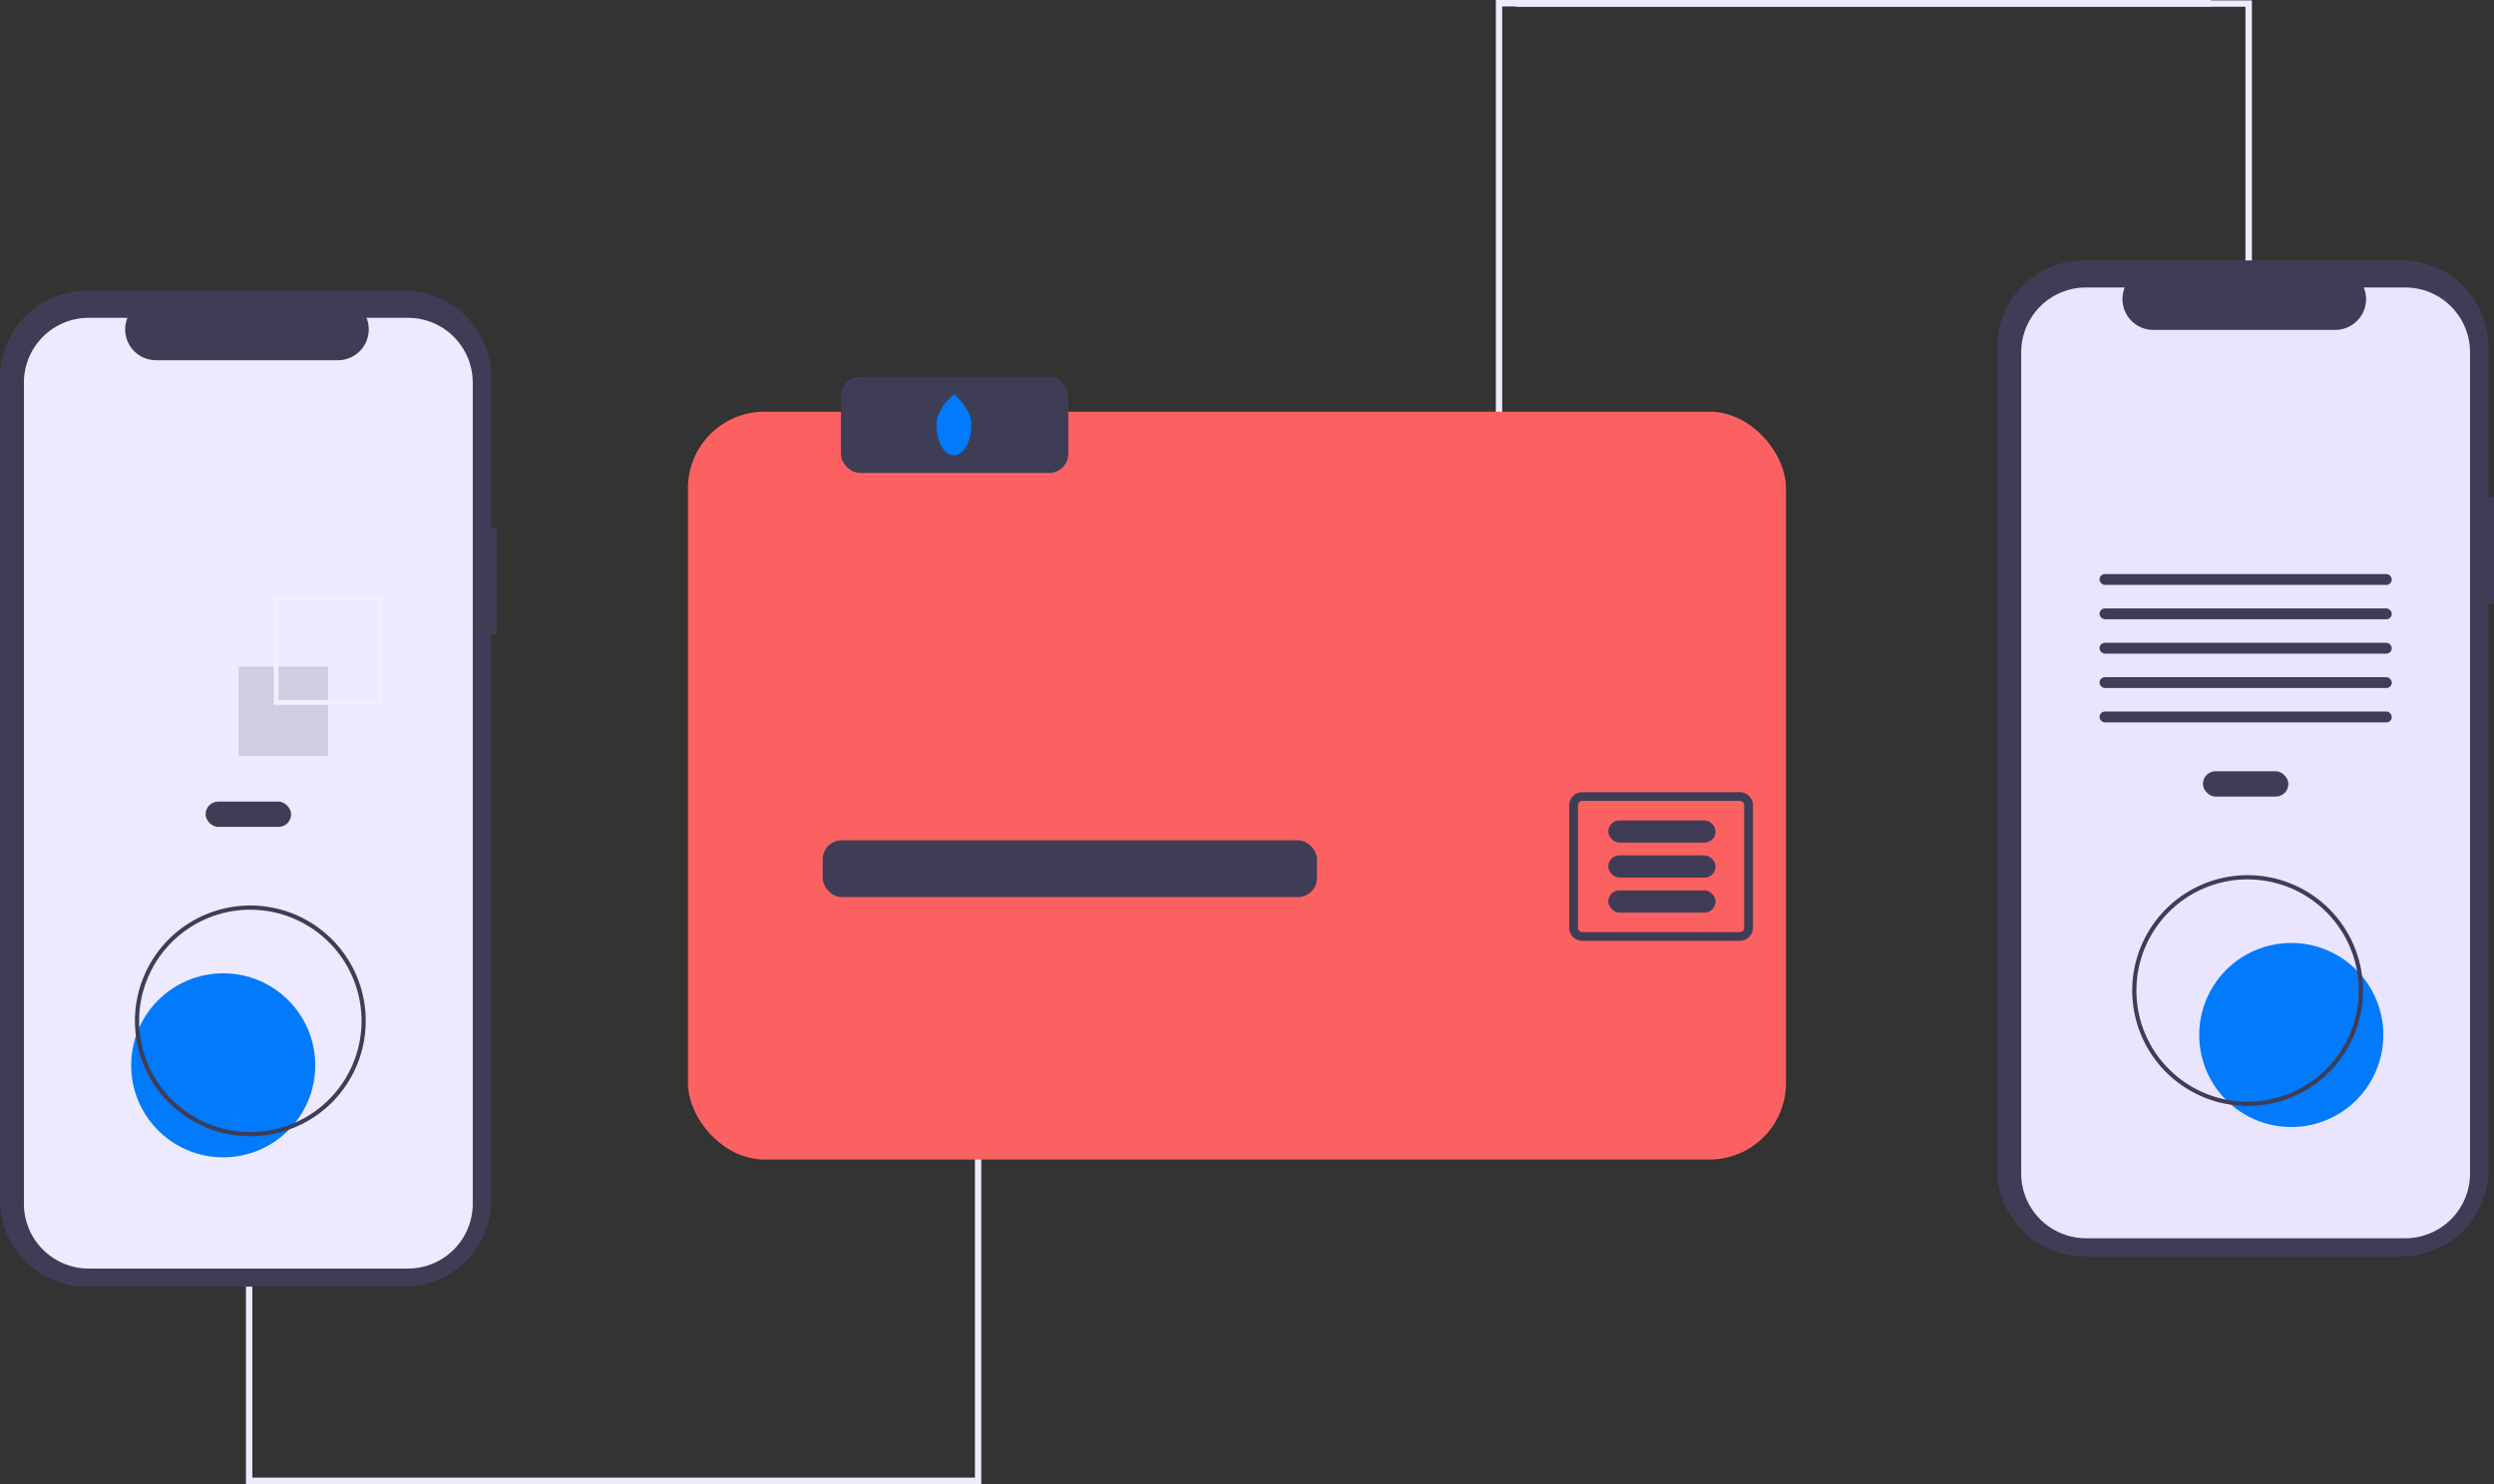 <svg xmlns="http://www.w3.org/2000/svg" id="prefix__Payment_Screen_Image" width="261" height="155.344" data-name="Payment Screen Image" viewBox="0 0 261 155.344">
    <rect x="0" y="0" width="261" height="155.344" fill="#333333" stroke="none"/>
    <defs>
        <style>
            .prefix__cls-1{fill:#eeebff}.prefix__cls-2{fill:#3f3d56}.prefix__cls-4{fill:#017afc}
        </style>
    </defs>
    <g id="prefix__Group_43" data-name="Group 43">
        <path id="prefix__Path_295" d="M153.547 237.26H76.992v-75.423h.669v74.755h75.887z" class="prefix__cls-1" data-name="Path 295" transform="translate(-51.253 -81.916)"/>
        <path id="prefix__Path_298" d="M137.985 223.8h-.573v-15.689a9.082 9.082 0 0 0-9.082-9.082H95.086A9.082 9.082 0 0 0 86 208.111V294.2a9.082 9.082 0 0 0 9.082 9.082h33.245a9.082 9.082 0 0 0 9.082-9.082v-59.228h.573z" class="prefix__cls-2" data-name="Path 298" transform="translate(-86.004 -168.595)"/>
        <path id="prefix__Path_299" fill="#edeaff" d="M140.47 214.289v85.96a6.783 6.783 0 0 1-6.782 6.784h-33.4a6.782 6.782 0 0 1-6.788-6.783v-85.961a6.782 6.782 0 0 1 6.781-6.781h4.054a3.222 3.222 0 0 0 2.984 4.438h19.046a3.222 3.222 0 0 0 2.984-4.438h4.339a6.782 6.782 0 0 1 6.781 6.78z" data-name="Path 299" transform="translate(-90.996 -174.239)"/>
        <rect id="prefix__Rectangle_89" width="8.949" height="2.652" class="prefix__cls-2" data-name="Rectangle 89" rx="1.326" transform="translate(21.516 83.911)"/>
        <circle id="prefix__Ellipse_68" cx="9.632" cy="9.632" r="9.632" class="prefix__cls-4" data-name="Ellipse 68" transform="translate(13.727 101.886)"/>
        <path id="prefix__Path_300" d="M140.323 415.7a12.077 12.077 0 1 1 12.077-12.072 12.077 12.077 0 0 1-12.077 12.072zm0-23.714a11.637 11.637 0 1 0 11.637 11.637 11.637 11.637 0 0 0-11.637-11.632z" class="prefix__cls-2" data-name="Path 300" transform="translate(-114.125 -296.757)"/>
        <path id="prefix__Rectangle_95" fill="#d0cde1" d="M0 0H9.36V9.36H0z" data-name="Rectangle 95" transform="translate(24.976 69.774)"/>
        <path id="prefix__Path_301" fill="#f1efff" d="M255.875 549.778h-11.366v-11.366h11.366zM245 549.284h10.378v-10.378H245z" data-name="Path 301" transform="translate(-215.856 -475.992)"/>
        <path id="prefix__Path_308" d="M77.047 74.848H0V0h.673v74.185h76.374z" class="prefix__cls-1" data-name="Path 308" transform="rotate(90 49.29 127.587)"/>
        <path id="prefix__Path_309" d="M77.047 74.848H0V0h.673v74.185h76.374z" class="prefix__cls-1" data-name="Path 309" transform="rotate(90 115.696 115.696)"/>
        <rect id="prefix__Rectangle_76" width="114.906" height="78.284" fill="#fc6161" data-name="Rectangle 76" rx="8" transform="translate(71.996 43.096)"/>
        <rect id="prefix__Rectangle_77" width="51.731" height="5.951" class="prefix__cls-2" data-name="Rectangle 77" rx="2" transform="translate(86.096 87.96)"/>
        <path id="prefix__Path_292" d="M690.578 599.748H674.1a1.374 1.374 0 0 0-1.374 1.374v12.817a1.374 1.374 0 0 0 1.374 1.374h16.478a1.374 1.374 0 0 0 1.374-1.374v-12.817a1.374 1.374 0 0 0-1.374-1.374zm.458 14.191a.459.459 0 0 1-.458.458H674.1a.459.459 0 0 1-.458-.458v-12.817a.456.456 0 0 1 .458-.458h16.478a.457.457 0 0 1 .458.458z" class="prefix__cls-2" data-name="Path 292" transform="translate(-508.506 -516.823)"/>
        <rect id="prefix__Rectangle_78" width="11.234" height="2.324" class="prefix__cls-2" data-name="Rectangle 78" rx="1.162" transform="translate(168.304 85.882)"/>
        <rect id="prefix__Rectangle_79" width="11.234" height="2.324" class="prefix__cls-2" data-name="Rectangle 79" rx="1.162" transform="translate(168.304 89.544)"/>
        <rect id="prefix__Rectangle_80" width="11.234" height="2.324" class="prefix__cls-2" data-name="Rectangle 80" rx="1.162" transform="translate(168.304 93.207)"/>
        <rect id="prefix__Rectangle_81" width="23.805" height="10.071" class="prefix__cls-2" data-name="Rectangle 81" rx="2" transform="translate(87.996 39.433)"/>
        <path id="prefix__Path_293" d="M468.237 478.335c0 1.77-.82 3.2-1.831 3.2s-1.831-1.435-1.831-3.2 1.831-3.2 1.831-3.2 1.831 1.43 1.831 3.2z" class="prefix__cls-4" data-name="Path 293" transform="translate(-366.577 -433.866)"/>
        <path id="prefix__Path_310" d="M77.047 74.848H0V0h.673v74.185h76.374z" class="prefix__cls-1" data-name="Path 310" transform="rotate(180 117.832 37.445)"/>
    </g>
    <path id="prefix__Path_304" d="M137.985 223.8h-.573v-15.689a9.082 9.082 0 0 0-9.082-9.082H95.086A9.082 9.082 0 0 0 86 208.111V294.2a9.082 9.082 0 0 0 9.082 9.082h33.245a9.082 9.082 0 0 0 9.082-9.082v-59.228h.573z" class="prefix__cls-2" data-name="Path 304" transform="translate(123.015 -171.769)"/>
    <path id="prefix__Path_305" fill="#e9e5ff" d="M140.47 214.289v85.96a6.783 6.783 0 0 1-6.782 6.784h-33.4a6.782 6.782 0 0 1-6.788-6.783v-85.961a6.782 6.782 0 0 1 6.781-6.781h4.054a3.222 3.222 0 0 0 2.984 4.438h19.046a3.222 3.222 0 0 0 2.984-4.438h4.339a6.782 6.782 0 0 1 6.781 6.78z" data-name="Path 305" transform="translate(118.023 -177.413)"/>
    <rect id="prefix__Rectangle_97" width="8.949" height="2.652" class="prefix__cls-2" data-name="Rectangle 97" rx="1.326" transform="translate(230.535 80.737)"/>
    <rect id="prefix__Rectangle_98" width="30.586" height="1.137" class="prefix__cls-2" data-name="Rectangle 98" rx=".568" transform="translate(219.717 60.09)"/>
    <rect id="prefix__Rectangle_99" width="30.586" height="1.137" class="prefix__cls-2" data-name="Rectangle 99" rx=".568" transform="translate(219.717 63.689)"/>
    <rect id="prefix__Rectangle_100" width="30.586" height="1.137" class="prefix__cls-2" data-name="Rectangle 100" rx=".568" transform="translate(219.717 67.288)"/>
    <rect id="prefix__Rectangle_101" width="30.586" height="1.137" class="prefix__cls-2" data-name="Rectangle 101" rx=".568" transform="translate(219.717 70.887)"/>
    <rect id="prefix__Rectangle_102" width="30.586" height="1.137" class="prefix__cls-2" data-name="Rectangle 102" rx=".568" transform="translate(219.717 74.486)"/>
    <path id="prefix__Path_307" d="M9.632 0A9.632 9.632 0 1 1 0 9.632 9.632 9.632 0 0 1 9.632 0z" class="prefix__cls-4" data-name="Path 307" transform="translate(230.153 98.712)"/>
    <path id="prefix__Path_306" d="M140.323 415.7a12.077 12.077 0 1 1 12.077-12.072 12.077 12.077 0 0 1-12.077 12.072zm0-23.714a11.637 11.637 0 1 0 11.637 11.637 11.637 11.637 0 0 0-11.637-11.632z" class="prefix__cls-2" data-name="Path 306" transform="translate(94.893 -299.931)"/>
</svg>
